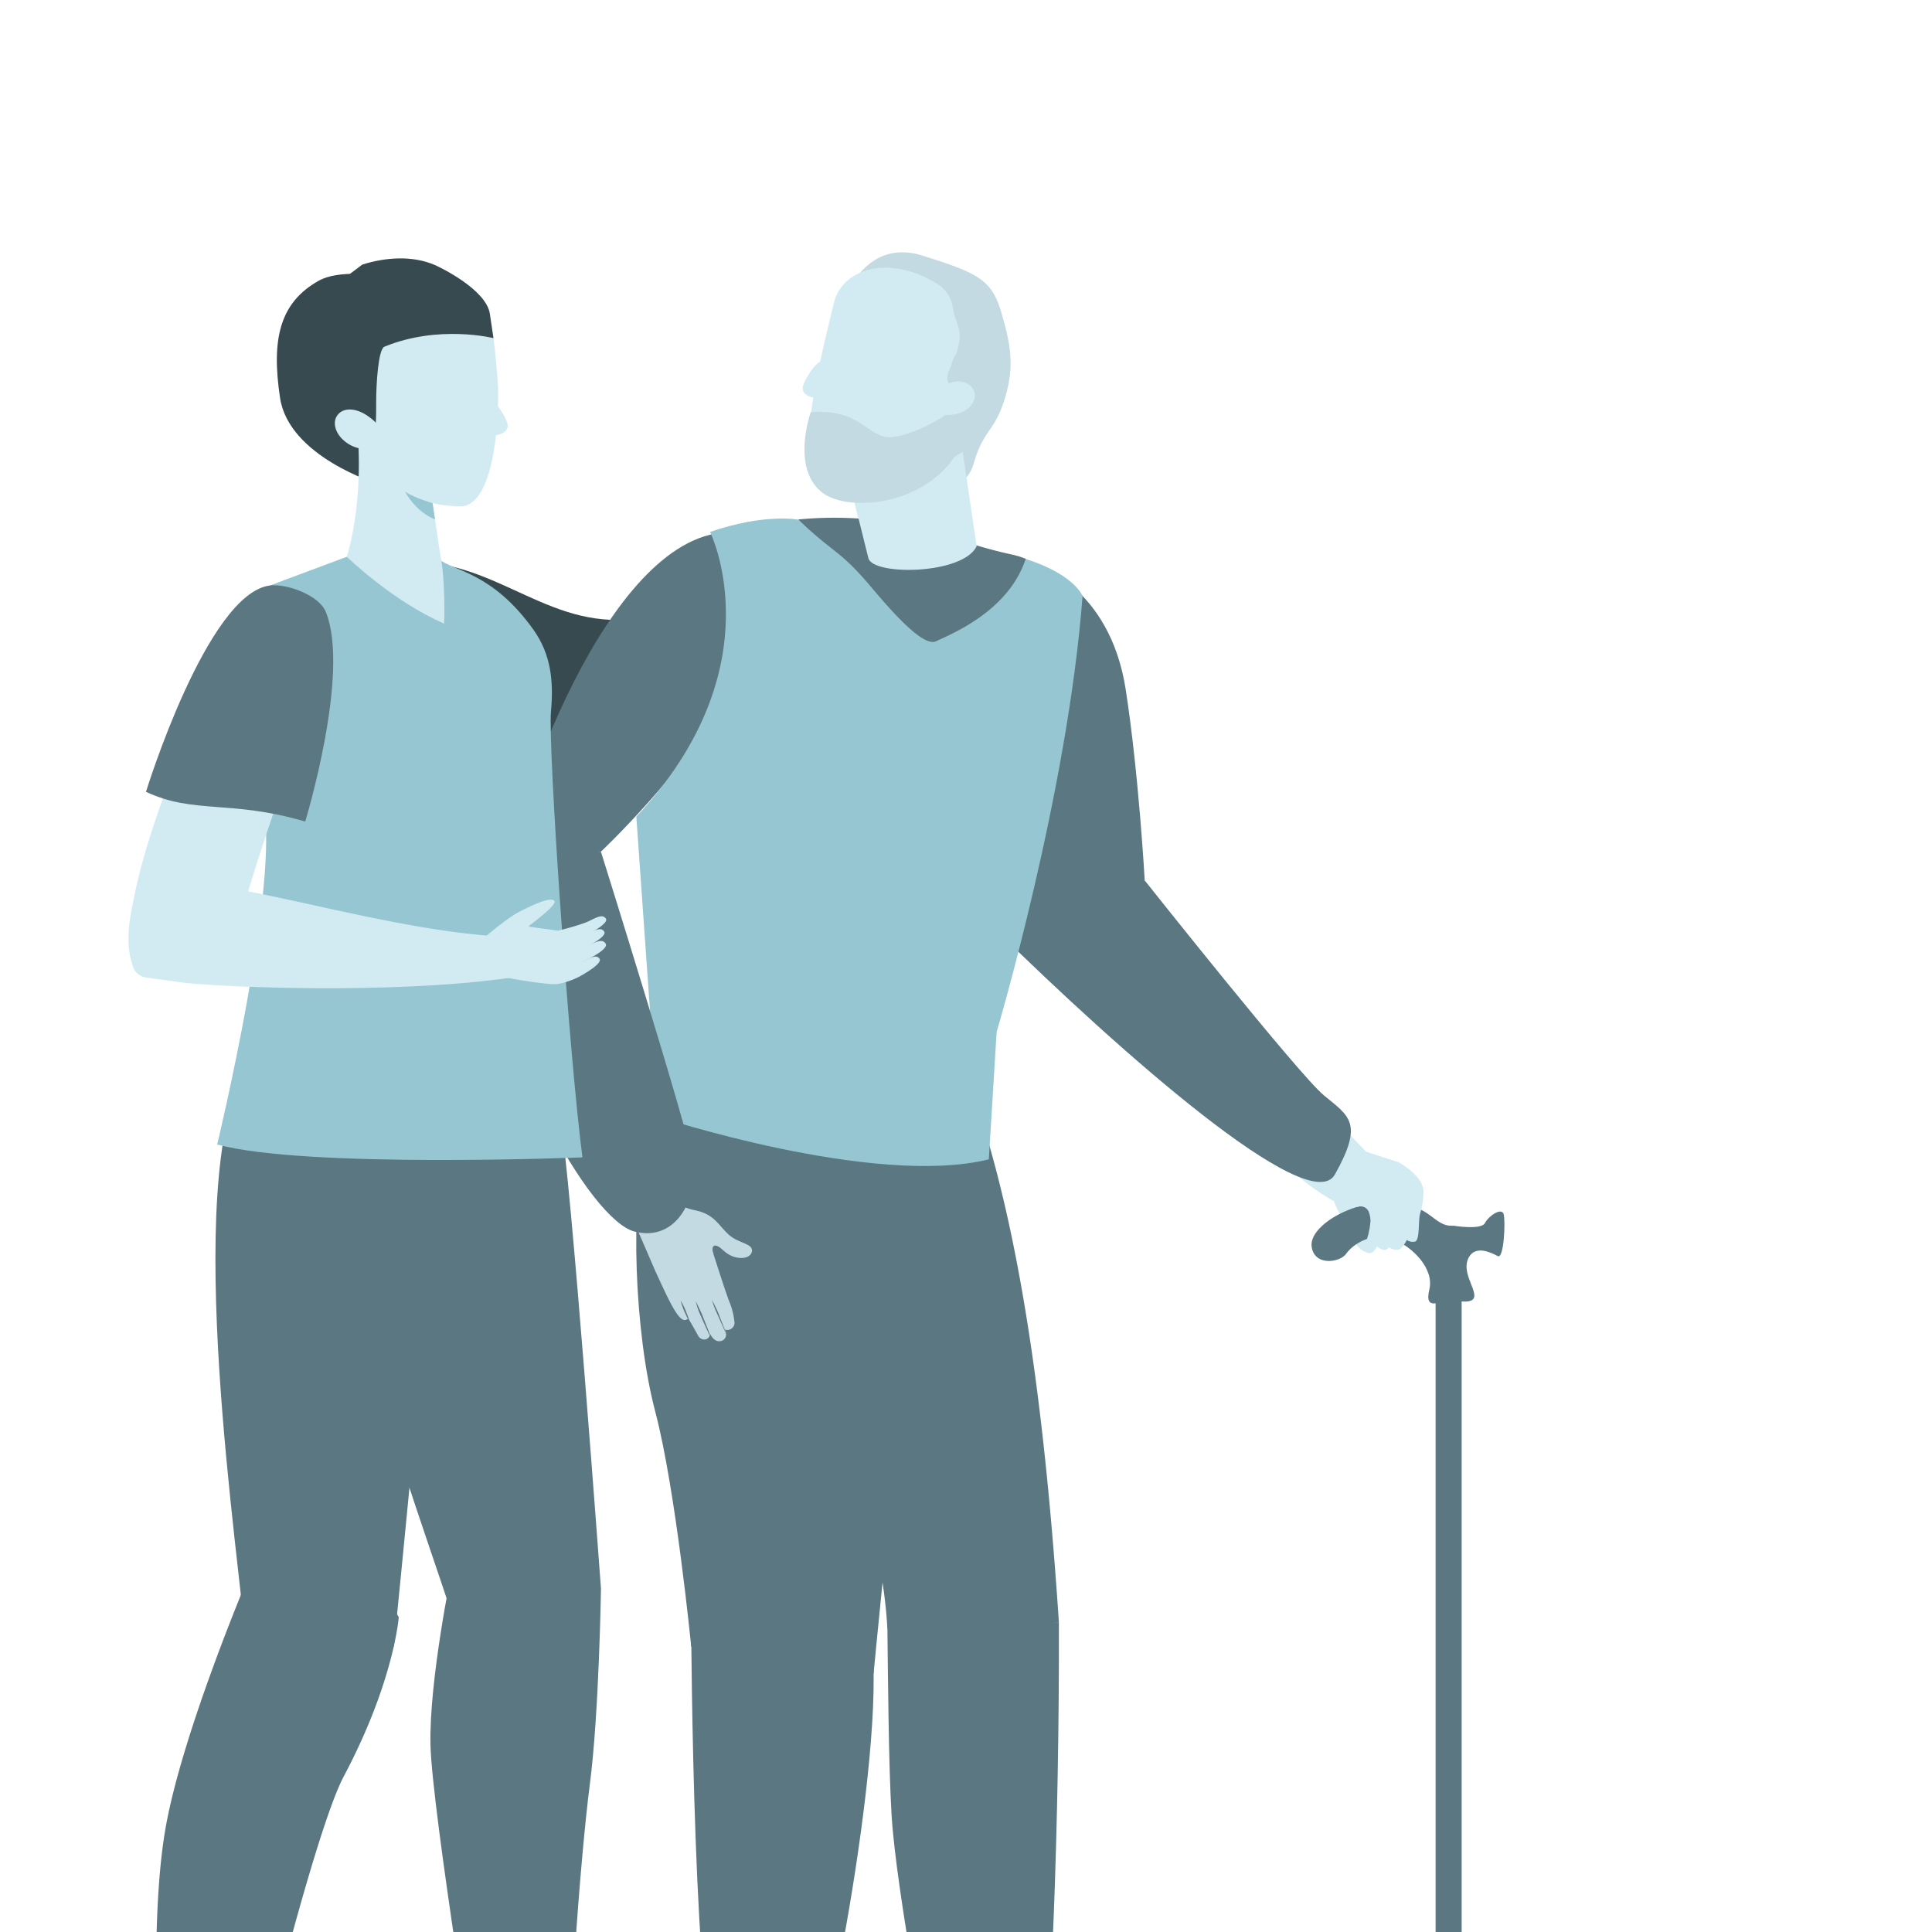 <svg id="Layer_1" data-name="Layer 1" xmlns="http://www.w3.org/2000/svg" viewBox="0 0 625 625"><defs><style>.cls-1{fill:#374a4f;}.cls-2{fill:#d2ebf3;}.cls-3{fill:#5b7781;}.cls-4{fill:#95c6d1;}.cls-5{fill:#c3dae2;}.cls-6{fill:#231f20;}.cls-7{fill:#253b7e;}.cls-8{fill:#dbad6e;}</style></defs><path class="cls-1" d="M197.58,238.58c5.69-24.53,17.54-37.29-.2-38.08-26.79-1.18-43.71-24.56-76.19-17.5-10.93,2.38-10.14,47.95,10.41,58C147.93,249,197.58,238.58,197.58,238.58Z"/><path class="cls-2" d="M452.47,376l-16-5.2-7.8,7.32s2.08,11.11,5.29,15.36l14.56-3.75Z"/><path class="cls-2" d="M434.38,383.83c-.17,3.1-1.24,6.74.71,10.1a18.7,18.7,0,0,0,5.14,5.5l7.53-3.37,4.25-5.49-4.6-8.15-4.34-2.48Z"/><path class="cls-2" d="M438.55,402.35c1.24,1.77,3.33,3.25,4.95,2.93l1.25-2.93-2.16-2.91-1.66-.33Z"/><rect class="cls-3" x="464.42" y="414.42" width="8.42" height="273.6"/><path class="cls-3" d="M470.17,396.51c-6.5.45-6.93-6.79-19.86-7.54s-26.83,7.73-26,14.25,9.22,5.22,11.2,2.34,8.28-7.24,15-4.72,13.46,9.78,11.89,16.26c-1.79,7.45,3.74,3.5,6.7,3.63s7.72,1.26,7.85-1.51-4.1-8-1.88-12.31,7.48-1.62,9.47-.56,2.53-11.33,1.89-13.58-4.84.53-6.05,2.88S470.17,396.51,470.17,396.51Z"/><path class="cls-2" d="M452.47,376l-9.4,4-.1,1.94,1.88,3.1-2.58-1.06-1.7,2.91-2,.46.48,3.14a2.84,2.84,0,0,1,3.69,1.43,8.84,8.84,0,0,1,.62,3,28.57,28.57,0,0,1-.75,4.56c-.9,3-1.46,4.88.37,5.77.79.38,1.64-.54,2.43-2,1.14.82,2.32,1.33,2.9,1h0a1.78,1.78,0,0,0,1-.79,3.91,3.91,0,0,0,3,.78c.77,0,1.87-1.32,2.81-3.11a3.3,3.3,0,0,0,2.52.54v0c1.81-.17,1.07-7.08,1.81-9.24a24.94,24.94,0,0,0,1.06-7C460.35,380.21,452.47,376,452.47,376Zm-6.55,10.81.22.11L446,387l0-.24Z"/><path class="cls-2" d="M420.16,380.71a78.57,78.57,0,0,0,11.34,7.88s9.95-4.73,10.45-16l-10.28-10.69L422.3,370Z"/><path class="cls-3" d="M342.55,524.79l-55.48,2a157.85,157.85,0,0,0-3-22.78c-4.26-18.27-5.44-35-14.66-59.39s-13.94-82.46-13.94-82.46L318,363.63C331.87,408.43,338.57,465.29,342.55,524.79Z"/><path class="cls-3" d="M283.91,399.6c9.36,55.73,3.13,93.92-1.3,141.79l-59-8.67s-5-50.93-11.65-76.11-8.35-67.73-2.84-87.47c9.44-33.91,73.14-12.31,73.14-12.31Z"/><path class="cls-3" d="M280.64,524.83c8.58,25.86-13.11,139.89-18.1,145.36s-20.46,5.37-29.38-1.52-9.56-142.49-9.56-142.49l23.81-21.93Z"/><path class="cls-3" d="M334.74,182.45c-18.33,63-19.12,105.38-7.81,125l43.38-22.66s-1.88-34.16-6.14-61.7C359,189.55,334.74,182.45,334.74,182.45Z"/><path class="cls-3" d="M322.84,301.47c38.88,38.18,100.78,93.11,109,78.47,9.39-16.75,4.63-18.81-3.56-25.59s-58-69.57-58-69.57Z"/><path class="cls-3" d="M342.55,524.79c.2,66.78-2.77,134.36-5.28,146.75,0,0-14.3,3.4-35.55,1.42,0,0-11.84-61-13.3-85.91-1-16.57-1.16-46-1.38-63.32Z"/><path class="cls-3" d="M235,172.21c-38.89,1.72-69.19,90.35-71.63,112.57l31-9.24s26.93-25.36,40.38-49.91S235,172.21,235,172.21Z"/><path class="cls-4" d="M229.71,172.08s21.59,43.61-23.86,92.09l6.84,97s70,23.05,107.19,13.88l2.53-41.23s23-77.22,27.79-141c0,0-2.49-6.91-18.38-12l-42.42,1.51-31.19-14.23S247.31,166,229.71,172.08Z"/><path class="cls-3" d="M331.82,180.77c-5.57,16.86-23.58,24.1-29,26.67-4,1.87-13.23-8.3-21.2-17.77-10.14-12-12.05-10.67-23.37-21.62,18.11-1.78,36.28.85,49.4,5.58a142.89,142.89,0,0,0,19.6,5.74A27.66,27.66,0,0,1,331.82,180.77Z"/><path class="cls-5" d="M269.58,107.08l11.54,9.5,14.64,23.62s13.78,18,17.07,14,1.31-6.75,7.8-15.81a30,30,0,0,0,3.32-6.27,47.16,47.16,0,0,0,2.57-9.45c1.33-7.94-.85-15.59-2.57-21.51-3.1-10.63-7.4-12.8-25.44-18.44C281.83,77.46,273.14,92.08,269.58,107.08Z"/><polygon class="cls-2" points="315.94 176.73 310.39 139.09 292.14 143.9 273.86 152.13 280.92 180.58 315.94 176.73"/><path class="cls-2" d="M270.1,96.71c4.35-11.76,21.1-13.82,35.64-3.15l.24.06.06.15a40.76,40.76,0,0,1,6,5.57c8.62,9.71,4.84,18.35-.41,25.56l-.12,16.67c-6.52,12.79-23.15,24.1-37.69,20C257.57,156.93,259.16,140.54,270.1,96.71Z"/><path class="cls-5" d="M308.63,101.55c.77,2.28,2.16,5.59,1.81,8-1,6.71-1.78,5-2.34,7.35-.69,2.95-2.51,4.41-1.18,7.14.79,1.62,8.38,5.45,7.19,6.8-.76.86,1.28-5.7,1.75-6.08,3.09-2.52,6.41-5.42,6.91-9.38a13.74,13.74,0,0,0-.56-5.16,61.77,61.77,0,0,0-2.06-6.66,12.86,12.86,0,0,0-2.94-5.06c-1.86-1.74-11.12-5.45-13-6C308.44,96,308.18,100.23,308.63,101.55Z"/><path class="cls-2" d="M298.51,157.33c-5.83,5.39-13.6,9.09-21,9.64l-1.1-4.44-.08-2.49Z"/><path class="cls-5" d="M314.32,125.65c-3.77,8.06-20.44,16.11-27.06,15.77s-9.35-9.34-25-8.08c0,0-6.52,18.3,3.89,26.12,8.07,6.06,31.72,4.44,42.69-11.71l4.7-2.94Z"/><path class="cls-2" d="M300.86,131.93c1,2.65,6.55,2.8,9.91,1.57s5.29-4.38,4.32-7-4.48-3.82-7.84-2.59S299.89,129.27,300.86,131.93Z"/><path class="cls-2" d="M315.94,176.73c-4.53,9.25-33.61,9.51-35,3.85l11.32-6.65Z"/><path class="cls-5" d="M215.84,381.89c3.55,6.42,2.67,8.35,9,9.63s7.62,4.93,10.88,7.88,8,2.81,7.53,5.47-5.66,3-9.13-.26-4-1.07-3.43.84l-18.63,5.89-9.77-22.61Z"/><path class="cls-5" d="M212.05,411.34l4.77-7.69,9.69-1.47,4.05,2.75s4,12.6,5.31,16a22.79,22.79,0,0,1,1.75,7.13,2.34,2.34,0,0,1-3.11,2.05h0a3.35,3.35,0,0,1,.33,1.13,2.14,2.14,0,0,1-1.8,2.62c-1.78.3-2.88-1.49-3.27-2.26v0a3.06,3.06,0,0,0-.15-.31,1.39,1.39,0,0,1,0,.57c-.19,1.55-2.66,2.29-3.83.13-.89-1.64-2-3.58-2.65-4.67h0c-.3-.51-.5-.83-.5-.83a.86.86,0,0,1-.14.13c-2.3,2-5-3.37-10.3-15Z"/><path class="cls-3" d="M225,420.9s0,0,0,0,0,0,0,0c.62,1.07,1.13,2.19,1.65,3.3s.93,2.26,1.39,3.4c.53,1.32,1.06,2.65,1.58,4a3.06,3.06,0,0,0-.15-.31,1.39,1.39,0,0,1,0,.57c-.62-1.36-1.23-2.71-1.84-4.07-.5-1.12-1-2.23-1.48-3.37S225.39,422.09,225,420.9Z"/><path class="cls-3" d="M231.38,423.63c-.39-1-.79-2.06-1.08-3.13,0,0,0,0,0,0s0,0,0,0c.56,1,1,1.95,1.49,2.95s.84,2,1.25,3.06c.48,1.2.95,2.41,1.42,3.61h0a3.35,3.35,0,0,1,.33,1.13"/><path class="cls-3" d="M220.21,420.78l0,0a19.41,19.41,0,0,1,1.2,2.25c.36.77.64,1.57.95,2.36l.72,1.85c-.3-.51-.5-.83-.5-.83a.86.86,0,0,1-.14.13c-.15-.33-.3-.66-.46-1-.35-.77-.73-1.53-1-2.32a23,23,0,0,1-.79-2.43A.05.05,0,0,1,220.21,420.78Z"/><path class="cls-3" d="M152.38,282.37c7.29,58.88,38.74,112.49,52.93,116.05s20.58-12,18.92-22.47-29.82-100.41-29.82-100.41Z"/><path class="cls-1" d="M151.39,95.69s-35.67-11.94-48.29-4.87-15.37,18.92-12.5,37.92,31.59,27.78,31.59,27.78l16.28-18.75Z"/><path class="cls-2" d="M111.68,181.74l31.46,2.62-1.92-13L139,156.29a12.66,12.66,0,0,0-2.58-4.63,5.26,5.26,0,0,1-1.29-2.82l-2.33-2.78-6.6-7.85-10.25,5.89C117,167.22,111.68,181.74,111.68,181.74Z"/><path class="cls-6" d="M122.57,148.94l13.27,10.68A54.51,54.51,0,0,1,133.9,150l-2.29-2.73Z"/><path class="cls-2" d="M117.45,146.69c10.5,11.88,17.91,16.83,31.29,17.12,12.3.26,12.83-33.9,12.28-40.42-1.45-17.18-2-25.3-8.64-25.26-.4,0-17.94,9.24-8.07,6.18L111.18,112S106.94,134.81,117.45,146.69Z"/><path class="cls-4" d="M139.93,162.74s-5.69-1.52-8.88-3.72c0,0,3.1,6.37,9.67,9Z"/><path class="cls-7" d="M78.22,354h0A.05.05,0,0,0,78.22,354Z"/><path class="cls-3" d="M79.31,345.93c-20.79,37.14-1.79,158.25.72,190.46l47.39-3.74S142,387.42,141.81,370.36l.76-31.45Z"/><path class="cls-3" d="M108.81,349.2c-13.7,40.3,33.51,156.2,41.82,187.42l43.78-22.74s-9.85-135-13.15-151.74l-5-31.07Z"/><path class="cls-3" d="M81.17,508.12s-22.3,52.17-27.7,83.77-1.76,83.28-1.76,83.28S63,677.85,66.2,677.75a93,93,0,0,0,15.25-1.41s20.18-83.64,29.76-101.69C127.48,544,129,523.13,129,523.13l-17-27.69Z"/><path class="cls-3" d="M194.41,513.88s-.59,40.23-3.6,63.34-8,88.06-5.87,104.23c0,0-16,6.84-29.42,1,0,0-15.77-97-16.26-117.91s6.93-56.58,6.93-56.58l4-16.53Z"/><path class="cls-4" d="M188.43,374.41s-89.28,3.64-118.17-4.16c0,0,20.67-85.82,14.81-110.55l2.23-70.29,26.8-10,19,1c.36.13,8.5.34,8.86.46,4.88,3.94,17.43,4.28,30.67,22.93,5.65,8,6.49,16.61,5.61,26.32C177.21,241.48,184.25,343.19,188.43,374.41Z"/><path class="cls-2" d="M83,198.36c-3.54,2-7,6.69-10.4,13.06-3.6,6.66-7.22,15.19-11,24.48-2.1,5.1-4.45,10.36-6.49,15.83C41.38,288.3,42.59,298.4,42.59,298.4l34.92-.74S88.62,259,96.35,243.14c.16-.34.33-.69.49-1a103.84,103.84,0,0,0,6.2-16.57c3.42-12.48,3.81-24.89-3.91-29.29C95.59,194.22,92.24,193.08,83,198.36Z"/><path class="cls-3" d="M98.73,265.77c-24.1-7.09-35.88-2.32-51.51-9.61,0,0,19.77-64.17,40.08-66.75,5.26-.67,15.8,3,18.07,8.48C113.46,217.63,98.73,265.77,98.73,265.77Z"/><path class="cls-8" d="M101.88,318.59a3.29,3.29,0,0,0,1.64-.22c-1.45-.24-2.91-.47-4.36-.69Z"/><path class="cls-2" d="M43,312.77a5.33,5.33,0,0,0,4.27,3.46L60.26,318c17,1.66,72.49,3.61,108.9-2.31,0,0-3.84-12.45-11-13-36.29-2.78-81.39-17.88-103.83-17.56l-7.11-9.62c-3.78,14.58-7.94,26.89-4.18,37.23Z"/><path class="cls-2" d="M112.21,180.11s14.75,14.41,31.47,21.62c0,0,.53-14-1.27-22.33l-15.26-8.33-12.3,4.81Z"/><path class="cls-1" d="M159.63,109.38s-17.69-4.44-35.27,2.77c-2,.81-2.66,12-2.67,17.76,0,4.94.07,10.52-1.48,13.35l-15.51-9.34-2.86-20.27L108.52,102l4-12.88,4.67-3.52c7.53-2.4,16.27-3,23.51.14,2.12.93,16.52,8,17.76,15.7Z"/><path class="cls-2" d="M108.88,134.73c-1.59,2.8.29,6.87,4.2,9.1s8.38,1.77,10-1-.58-5.9-4.32-8.41C114.58,131.62,110.48,131.93,108.88,134.73Z"/><path class="cls-2" d="M157,303.06s6.8-6,11.34-8.29,9.9-4.75,11-3.32-8.43,8-10,9.61l-2.12,4.26-11.59,3.14Z"/><path class="cls-2" d="M164,316.3s14.34,2.72,16.94,1.93l.29-17.06-12.95-1.76-6.56,3.29-4.51,3.76,2.07,6.35Z"/><path class="cls-2" d="M180.51,301.08s7.38-1.79,10.11-3.15,4.39-2.19,5.38-.76c1.13,1.64-6.18,5.39-8.69,6.53a80.83,80.83,0,0,1-9.61,2.82Z"/><path class="cls-2" d="M181.29,304.93a67.13,67.13,0,0,0,8.93-2.92c2.64-1.29,4.25-2.09,5.23-.66,1.14,1.64-5.93,5.22-8.36,6.31a76,76,0,0,1-9.32,2.62Z"/><path class="cls-2" d="M181.58,308.53a64.05,64.05,0,0,0,9-2.76c2.65-1.27,4.27-2.06,5.33-.53,1.21,1.76-5.9,5.28-8.34,6.34s-9.45,2.44-9.45,2.44Z"/><path class="cls-2" d="M180.07,313.62s6.77-1.71,9.14-2.88,3.84-1.89,4.73-.6c1,1.49-4.53,4.71-6.64,5.86a25.85,25.85,0,0,1-6.37,2.23Z"/><path class="cls-2" d="M268.9,125.58c0,1.75-2.07,3.16-4.63,3.16s-4.63-1.41-4.63-3.16,4.13-8.93,6.69-8.93S268.9,123.83,268.9,125.58Z"/><path class="cls-2" d="M155,137.67c0,1.74,2.08,3.16,4.63,3.16s4.63-1.42,4.63-3.16-4.13-8.93-6.69-8.93S155,135.92,155,137.67Z"/></svg>